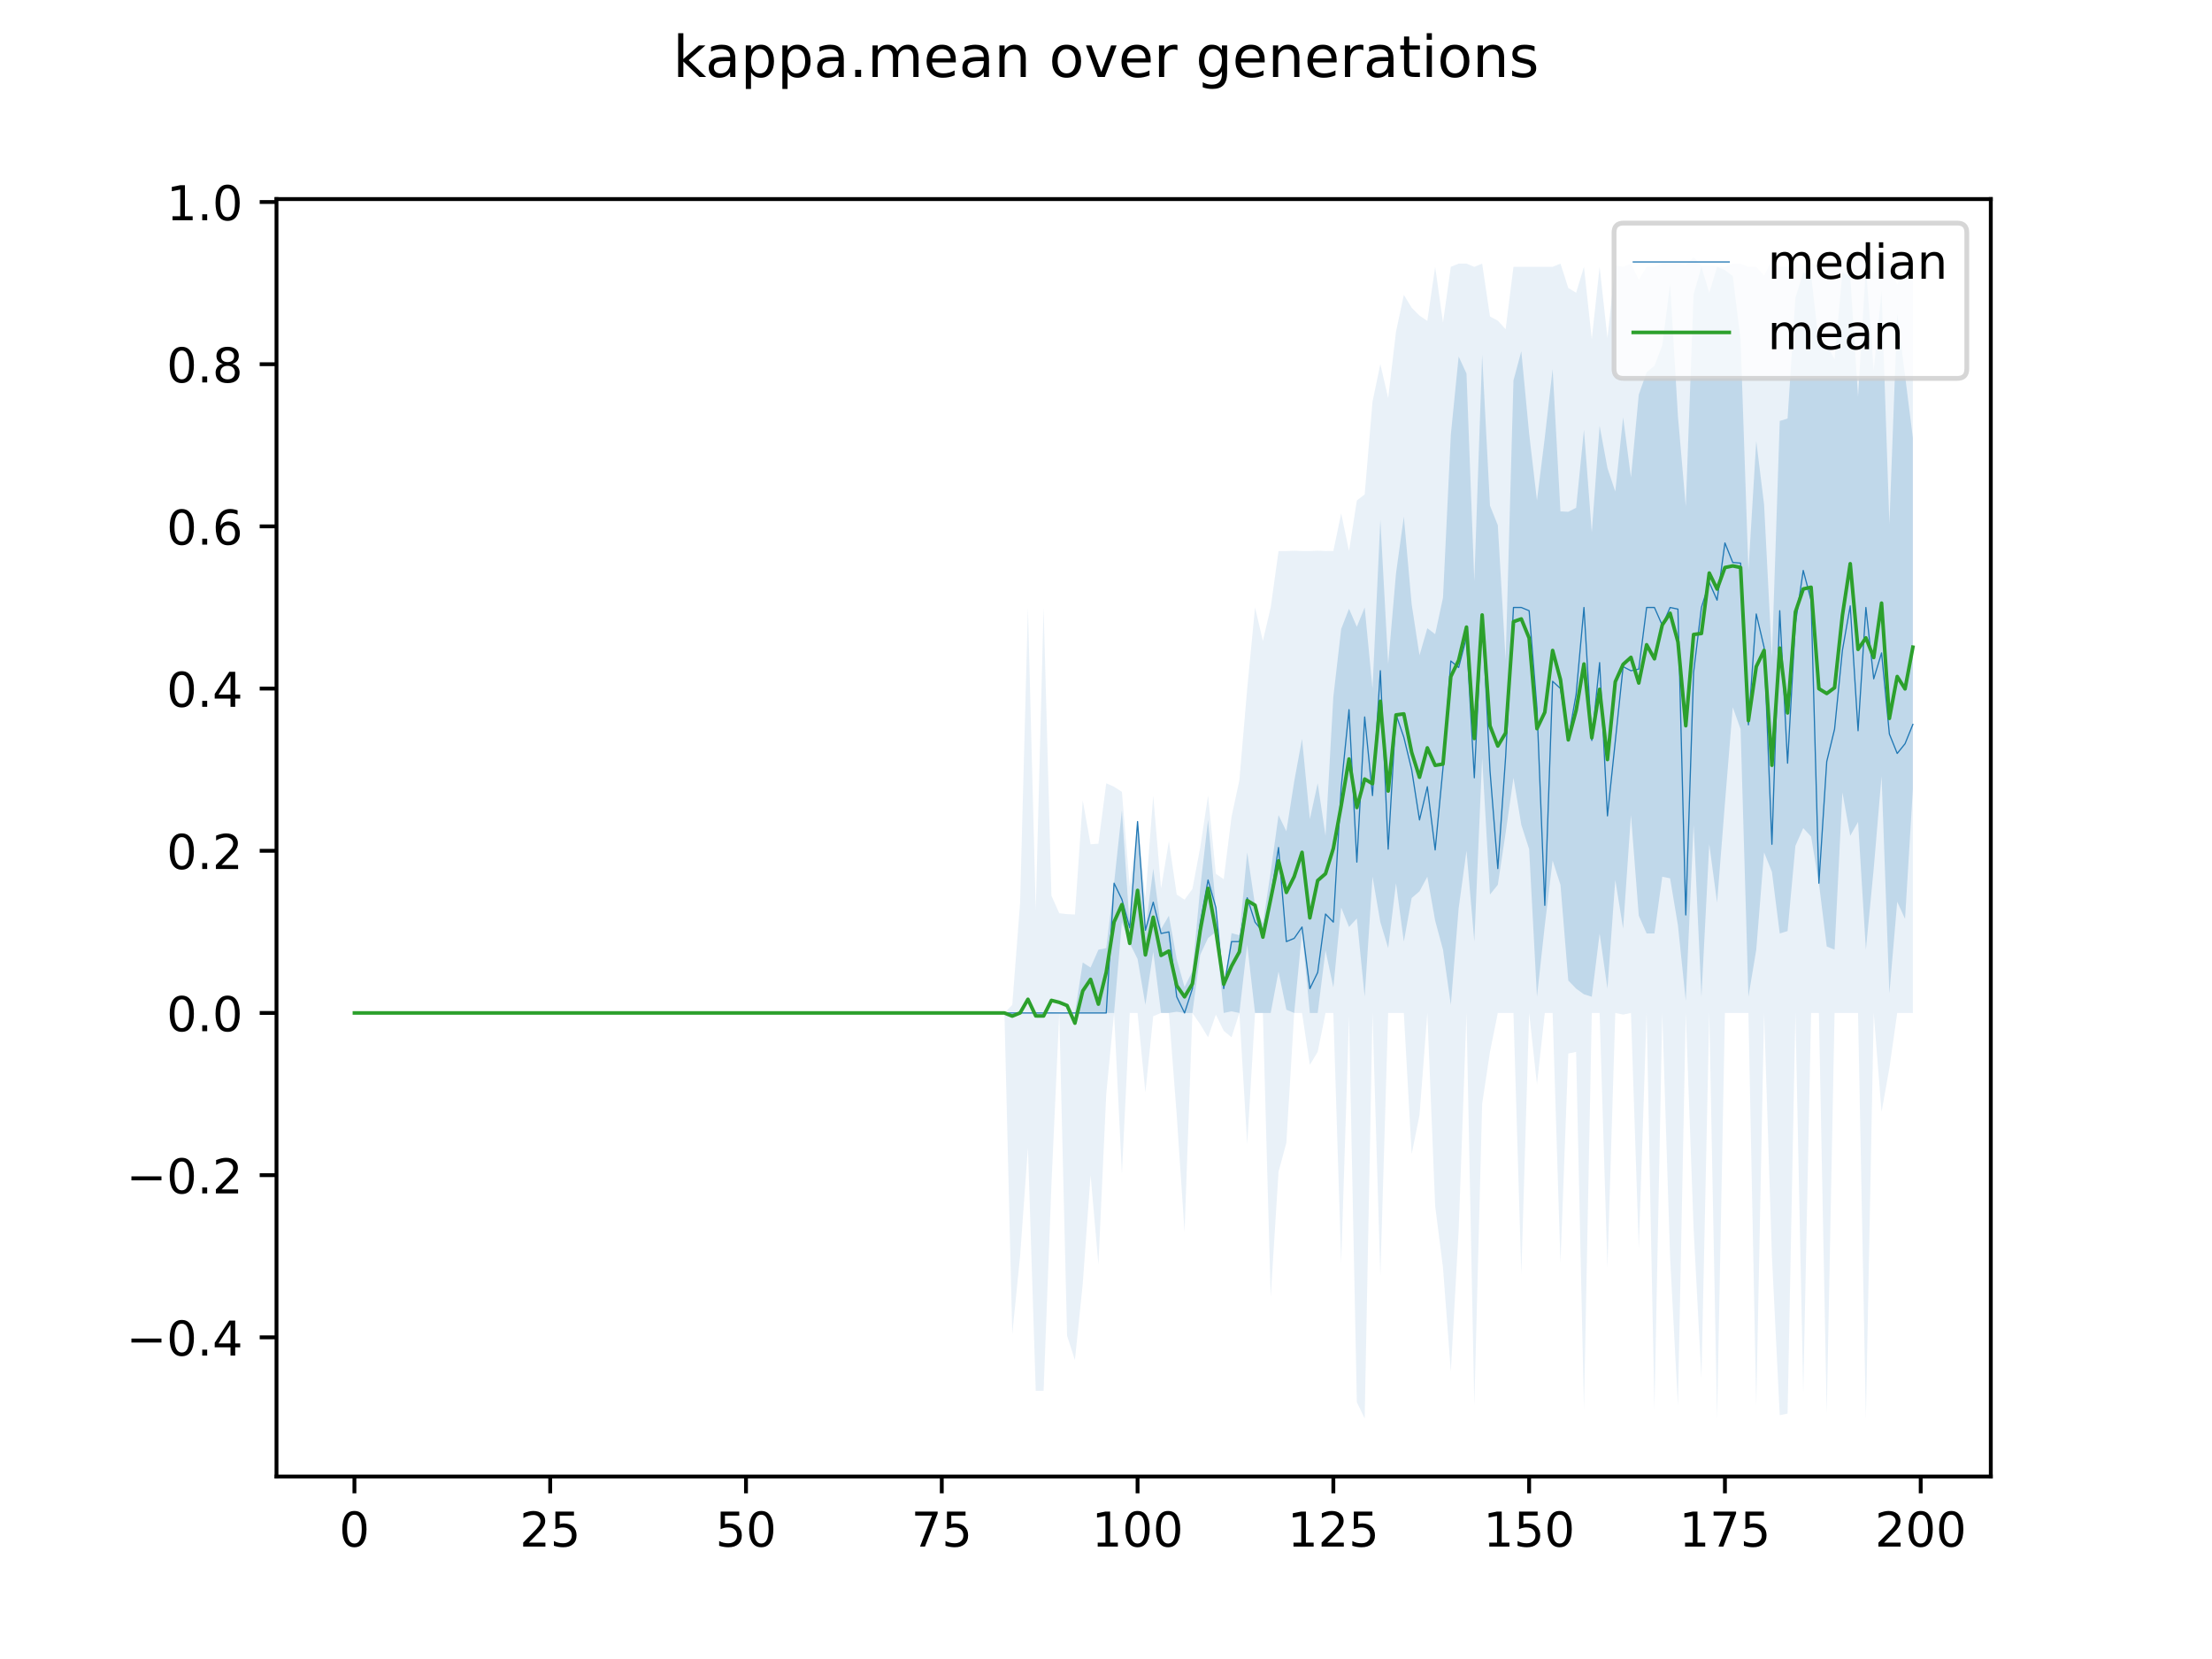 <?xml version="1.0" encoding="utf-8" standalone="no"?>
<!DOCTYPE svg PUBLIC "-//W3C//DTD SVG 1.1//EN"
  "http://www.w3.org/Graphics/SVG/1.1/DTD/svg11.dtd">
<!-- Created with matplotlib (https://matplotlib.org/) -->
<svg height="345.6pt" version="1.1" viewBox="0 0 460.8 345.6" width="460.8pt" xmlns="http://www.w3.org/2000/svg" xmlns:xlink="http://www.w3.org/1999/xlink">
 <defs>
  <style type="text/css">
*{stroke-linecap:butt;stroke-linejoin:round;}
  </style>
 </defs>
 <g id="figure_1">
  <g id="patch_1">
   <path d="M 0 345.6 
L 460.8 345.6 
L 460.8 0 
L 0 0 
z
" style="fill:#ffffff;"/>
  </g>
  <g id="axes_1">
   <g id="patch_2">
    <path d="M 57.6 307.584 
L 414.72 307.584 
L 414.72 41.472 
L 57.6 41.472 
z
" style="fill:#ffffff;"/>
   </g>
   <g id="PolyCollection_1">
    <path clip-path="url(#pcc8ead6359)" d="M 73.833 211.019 
L 73.833 211.019 
L 75.464 211.019 
L 77.096 211.019 
L 78.727 211.019 
L 80.358 211.019 
L 81.99 211.019 
L 83.621 211.019 
L 85.253 211.019 
L 86.884 211.019 
L 88.516 211.019 
L 90.147 211.019 
L 91.778 211.019 
L 93.41 211.019 
L 95.041 211.019 
L 96.673 211.019 
L 98.304 211.019 
L 99.936 211.019 
L 101.567 211.019 
L 103.198 211.019 
L 104.83 211.019 
L 106.461 211.019 
L 108.093 211.019 
L 109.724 211.019 
L 111.356 211.019 
L 112.987 211.019 
L 114.618 211.019 
L 116.25 211.019 
L 117.881 211.019 
L 119.513 211.019 
L 121.144 211.019 
L 122.776 211.019 
L 124.407 211.019 
L 126.038 211.019 
L 127.67 211.019 
L 129.301 211.019 
L 130.933 211.019 
L 132.564 211.019 
L 134.196 211.019 
L 135.827 211.019 
L 137.458 211.019 
L 139.09 211.019 
L 140.721 211.019 
L 142.353 211.019 
L 143.984 211.019 
L 145.616 211.019 
L 147.247 211.019 
L 148.879 211.019 
L 150.51 211.019 
L 152.141 211.019 
L 153.773 211.019 
L 155.404 211.019 
L 157.036 211.019 
L 158.667 211.019 
L 160.299 211.019 
L 161.93 211.019 
L 163.561 211.019 
L 165.193 211.019 
L 166.824 211.019 
L 168.456 211.019 
L 170.087 211.019 
L 171.719 211.019 
L 173.35 211.019 
L 174.981 211.019 
L 176.613 211.019 
L 178.244 211.019 
L 179.876 211.019 
L 181.507 211.019 
L 183.139 211.019 
L 184.77 211.019 
L 186.401 211.019 
L 188.033 211.019 
L 189.664 211.019 
L 191.296 211.019 
L 192.927 211.019 
L 194.559 211.019 
L 196.19 211.019 
L 197.821 211.019 
L 199.453 211.019 
L 201.084 211.019 
L 202.716 211.019 
L 204.347 211.019 
L 205.979 211.019 
L 207.61 211.019 
L 209.241 211.019 
L 210.873 211.019 
L 212.504 211.019 
L 214.136 211.019 
L 215.767 211.019 
L 217.399 211.019 
L 219.03 211.019 
L 220.661 211.019 
L 222.293 211.019 
L 223.924 211.019 
L 225.556 211.019 
L 227.187 211.019 
L 228.819 211.019 
L 230.45 211.019 
L 232.081 211.019 
L 233.713 192.098 
L 235.344 196.49 
L 236.976 199.772 
L 238.607 209.329 
L 240.239 198.267 
L 241.87 211.019 
L 243.501 211.019 
L 245.133 210.765 
L 246.764 211.019 
L 248.396 211.019 
L 250.027 198.919 
L 251.659 195.418 
L 253.29 194.125 
L 254.921 211.019 
L 256.553 210.681 
L 258.184 211.019 
L 259.816 196.828 
L 261.447 211.019 
L 263.079 211.019 
L 264.71 211.019 
L 266.341 202.403 
L 267.973 210.343 
L 269.604 211.019 
L 271.236 194.125 
L 272.867 211.019 
L 274.499 211.019 
L 276.13 198.01 
L 277.761 205.697 
L 279.393 189.057 
L 281.024 193.111 
L 282.656 191.337 
L 284.287 207.64 
L 285.919 182.637 
L 287.55 192.098 
L 289.181 197.504 
L 290.813 183.989 
L 292.444 196.152 
L 294.076 187.083 
L 295.707 185.678 
L 297.339 182.637 
L 298.97 191.792 
L 300.601 197.842 
L 302.233 209.329 
L 303.864 189.235 
L 305.496 177.231 
L 307.127 196.152 
L 308.759 157.888 
L 310.39 186.354 
L 312.021 184.326 
L 313.653 173.514 
L 315.284 162.027 
L 316.916 171.825 
L 318.547 176.893 
L 320.179 207.64 
L 321.81 192.773 
L 323.441 179.258 
L 325.073 184.326 
L 326.704 204.261 
L 328.336 205.951 
L 329.967 207.133 
L 331.599 207.64 
L 333.23 194.479 
L 334.862 205.951 
L 336.493 183.313 
L 338.124 193.449 
L 339.756 169.798 
L 341.387 190.746 
L 343.019 194.463 
L 344.65 194.463 
L 346.282 182.637 
L 347.913 182.975 
L 349.544 192.773 
L 351.176 208.485 
L 352.807 171.825 
L 354.439 207.64 
L 356.07 175.88 
L 357.702 188.043 
L 359.333 167.352 
L 360.964 147.329 
L 362.596 151.89 
L 364.227 207.64 
L 365.859 197.842 
L 367.49 177.569 
L 369.122 181.623 
L 370.753 194.463 
L 372.384 193.956 
L 374.016 176.217 
L 375.647 172.501 
L 377.279 174.275 
L 378.91 183.989 
L 380.542 197.166 
L 382.173 197.842 
L 383.804 165.067 
L 385.436 174.106 
L 387.067 171.234 
L 388.699 197.842 
L 390.33 180.948 
L 391.962 161.689 
L 393.593 206.964 
L 395.224 187.859 
L 396.856 191.422 
L 398.487 164.392 
L 398.487 91.241 
L 398.487 91.241 
L 396.856 78.233 
L 395.224 65.394 
L 393.593 109.156 
L 391.962 60.663 
L 390.33 77.135 
L 388.699 55.595 
L 387.067 82.597 
L 385.436 57.613 
L 383.804 56.728 
L 382.173 74.866 
L 380.542 71.77 
L 378.91 71.563 
L 377.279 57.205 
L 375.647 56.795 
L 374.016 62.015 
L 372.384 87.187 
L 370.753 87.694 
L 369.122 136.855 
L 367.49 105.094 
L 365.859 91.875 
L 364.227 118.839 
L 362.596 70.776 
L 360.964 57.508 
L 359.333 56.271 
L 357.702 55.595 
L 356.07 61.001 
L 354.439 55.595 
L 352.807 61.277 
L 351.176 105.517 
L 349.544 86.68 
L 347.913 59.217 
L 346.282 71.934 
L 344.65 76.21 
L 343.019 77.557 
L 341.387 82.203 
L 339.756 99.435 
L 338.124 86.933 
L 336.493 102.391 
L 334.862 97.492 
L 333.23 88.707 
L 331.599 110.885 
L 329.967 89.522 
L 328.336 105.77 
L 326.704 106.615 
L 325.073 106.526 
L 323.441 76.882 
L 321.81 91.13 
L 320.179 104.25 
L 318.547 90.312 
L 316.916 73.165 
L 315.284 79.247 
L 313.653 137.446 
L 312.021 109.407 
L 310.39 105.331 
L 308.759 73.925 
L 307.127 121.059 
L 305.496 77.811 
L 303.864 74.263 
L 302.233 90.56 
L 300.601 124.522 
L 298.97 132.108 
L 297.339 130.873 
L 295.707 136.509 
L 294.076 125.874 
L 292.444 107.628 
L 290.813 119.454 
L 289.181 138.316 
L 287.55 108.304 
L 285.919 143.443 
L 284.287 126.549 
L 282.656 130.571 
L 281.024 126.815 
L 279.393 131.026 
L 277.761 145.133 
L 276.13 174.106 
L 274.499 163.154 
L 272.867 170.642 
L 271.236 153.917 
L 269.604 162.787 
L 267.973 173.176 
L 266.341 169.798 
L 264.71 181.623 
L 263.079 192.435 
L 261.447 188.531 
L 259.816 177.569 
L 258.184 194.837 
L 256.553 194.378 
L 254.921 205.951 
L 253.29 189.057 
L 251.659 170.811 
L 250.027 185.002 
L 248.396 202.328 
L 246.764 205.613 
L 245.133 199.784 
L 243.501 190.746 
L 241.87 193.534 
L 240.239 180.948 
L 238.607 193.787 
L 236.976 171.149 
L 235.344 193.111 
L 233.713 168.784 
L 232.081 183.989 
L 230.45 197.504 
L 228.819 197.842 
L 227.187 201.558 
L 225.556 200.508 
L 223.924 211.019 
L 222.293 211.019 
L 220.661 211.019 
L 219.03 210.843 
L 217.399 211.019 
L 215.767 211.019 
L 214.136 211.019 
L 212.504 211.019 
L 210.873 211.019 
L 209.241 211.019 
L 207.61 211.019 
L 205.979 211.019 
L 204.347 211.019 
L 202.716 211.019 
L 201.084 211.019 
L 199.453 211.019 
L 197.821 211.019 
L 196.19 211.019 
L 194.559 211.019 
L 192.927 211.019 
L 191.296 211.019 
L 189.664 211.019 
L 188.033 211.019 
L 186.401 211.019 
L 184.77 211.019 
L 183.139 211.019 
L 181.507 211.019 
L 179.876 211.019 
L 178.244 211.019 
L 176.613 211.019 
L 174.981 211.019 
L 173.35 211.019 
L 171.719 211.019 
L 170.087 211.019 
L 168.456 211.019 
L 166.824 211.019 
L 165.193 211.019 
L 163.561 211.019 
L 161.93 211.019 
L 160.299 211.019 
L 158.667 211.019 
L 157.036 211.019 
L 155.404 211.019 
L 153.773 211.019 
L 152.141 211.019 
L 150.51 211.019 
L 148.879 211.019 
L 147.247 211.019 
L 145.616 211.019 
L 143.984 211.019 
L 142.353 211.019 
L 140.721 211.019 
L 139.09 211.019 
L 137.458 211.019 
L 135.827 211.019 
L 134.196 211.019 
L 132.564 211.019 
L 130.933 211.019 
L 129.301 211.019 
L 127.67 211.019 
L 126.038 211.019 
L 124.407 211.019 
L 122.776 211.019 
L 121.144 211.019 
L 119.513 211.019 
L 117.881 211.019 
L 116.25 211.019 
L 114.618 211.019 
L 112.987 211.019 
L 111.356 211.019 
L 109.724 211.019 
L 108.093 211.019 
L 106.461 211.019 
L 104.83 211.019 
L 103.198 211.019 
L 101.567 211.019 
L 99.936 211.019 
L 98.304 211.019 
L 96.673 211.019 
L 95.041 211.019 
L 93.41 211.019 
L 91.778 211.019 
L 90.147 211.019 
L 88.516 211.019 
L 86.884 211.019 
L 85.253 211.019 
L 83.621 211.019 
L 81.99 211.019 
L 80.358 211.019 
L 78.727 211.019 
L 77.096 211.019 
L 75.464 211.019 
L 73.833 211.019 
z
" style="fill:#1f77b4;fill-opacity:0.2;"/>
   </g>
   <g id="PolyCollection_2">
    <path clip-path="url(#pcc8ead6359)" d="M 73.833 211.019 
L 73.833 211.019 
L 75.464 211.019 
L 77.096 211.019 
L 78.727 211.019 
L 80.358 211.019 
L 81.99 211.019 
L 83.621 211.019 
L 85.253 211.019 
L 86.884 211.019 
L 88.516 211.019 
L 90.147 211.019 
L 91.778 211.019 
L 93.41 211.019 
L 95.041 211.019 
L 96.673 211.019 
L 98.304 211.019 
L 99.936 211.019 
L 101.567 211.019 
L 103.198 211.019 
L 104.83 211.019 
L 106.461 211.019 
L 108.093 211.019 
L 109.724 211.019 
L 111.356 211.019 
L 112.987 211.019 
L 114.618 211.019 
L 116.25 211.019 
L 117.881 211.019 
L 119.513 211.019 
L 121.144 211.019 
L 122.776 211.019 
L 124.407 211.019 
L 126.038 211.019 
L 127.67 211.019 
L 129.301 211.019 
L 130.933 211.019 
L 132.564 211.019 
L 134.196 211.019 
L 135.827 211.019 
L 137.458 211.019 
L 139.09 211.019 
L 140.721 211.019 
L 142.353 211.019 
L 143.984 211.019 
L 145.616 211.019 
L 147.247 211.019 
L 148.879 211.019 
L 150.51 211.019 
L 152.141 211.019 
L 153.773 211.019 
L 155.404 211.019 
L 157.036 211.019 
L 158.667 211.019 
L 160.299 211.019 
L 161.93 211.019 
L 163.561 211.019 
L 165.193 211.019 
L 166.824 211.019 
L 168.456 211.019 
L 170.087 211.019 
L 171.719 211.019 
L 173.35 211.019 
L 174.981 211.019 
L 176.613 211.019 
L 178.244 211.019 
L 179.876 211.019 
L 181.507 211.019 
L 183.139 211.019 
L 184.77 211.019 
L 186.401 211.019 
L 188.033 211.019 
L 189.664 211.019 
L 191.296 211.019 
L 192.927 211.019 
L 194.559 211.019 
L 196.19 211.019 
L 197.821 211.019 
L 199.453 211.019 
L 201.084 211.019 
L 202.716 211.019 
L 204.347 211.019 
L 205.979 211.019 
L 207.61 211.019 
L 209.241 211.019 
L 210.873 277.918 
L 212.504 261.7 
L 214.136 239.063 
L 215.767 289.744 
L 217.399 289.744 
L 219.03 246.834 
L 220.661 211.019 
L 222.293 278.256 
L 223.924 283.324 
L 225.556 267.444 
L 227.187 244.806 
L 228.819 263.39 
L 230.45 227.913 
L 232.081 211.019 
L 233.713 244.469 
L 235.344 211.019 
L 236.976 211.019 
L 238.607 227.575 
L 240.239 211.694 
L 241.87 211.019 
L 243.501 211.019 
L 245.133 232.305 
L 246.764 256.632 
L 248.396 211.019 
L 250.027 213.384 
L 251.659 216.087 
L 253.29 211.357 
L 254.921 214.735 
L 256.553 216.087 
L 258.184 211.019 
L 259.816 238.387 
L 261.447 211.019 
L 263.079 211.019 
L 264.71 270.147 
L 266.341 244.131 
L 267.973 238.049 
L 269.604 211.019 
L 271.236 211.019 
L 272.867 221.831 
L 274.499 219.128 
L 276.13 211.019 
L 277.761 211.019 
L 279.393 263.052 
L 281.024 211.694 
L 282.656 292.109 
L 284.287 295.488 
L 285.919 211.019 
L 287.55 265.755 
L 289.181 211.019 
L 290.813 211.019 
L 292.444 211.019 
L 294.076 240.414 
L 295.707 232.305 
L 297.339 211.019 
L 298.97 251.226 
L 300.601 264.065 
L 302.233 285.69 
L 303.864 256.294 
L 305.496 211.019 
L 307.127 292.785 
L 308.759 229.94 
L 310.39 219.128 
L 312.021 211.019 
L 313.653 211.019 
L 315.284 211.019 
L 316.916 265.417 
L 318.547 211.019 
L 320.179 225.885 
L 321.81 211.019 
L 323.441 211.019 
L 325.073 263.052 
L 326.704 219.466 
L 328.336 219.128 
L 329.967 293.461 
L 331.599 211.019 
L 333.23 211.019 
L 334.862 264.065 
L 336.493 211.019 
L 338.124 211.357 
L 339.756 211.019 
L 341.387 260.011 
L 343.019 211.019 
L 344.65 293.461 
L 346.282 211.019 
L 347.913 262.038 
L 349.544 292.785 
L 351.176 211.019 
L 352.807 255.956 
L 354.439 287.041 
L 356.07 211.019 
L 357.702 295.488 
L 359.333 211.019 
L 360.964 211.019 
L 362.596 211.019 
L 364.227 211.019 
L 365.859 292.785 
L 367.49 211.019 
L 369.122 261.7 
L 370.753 294.812 
L 372.384 294.474 
L 374.016 211.019 
L 375.647 290.082 
L 377.279 211.019 
L 378.91 211.019 
L 380.542 294.474 
L 382.173 211.019 
L 383.804 211.019 
L 385.436 211.019 
L 387.067 211.019 
L 388.699 295.488 
L 390.33 211.019 
L 391.962 231.629 
L 393.593 222.507 
L 395.224 211.019 
L 396.856 211.019 
L 398.487 211.019 
L 398.487 54.244 
L 398.487 54.244 
L 396.856 55.933 
L 395.224 59.326 
L 393.593 55.257 
L 391.962 54.244 
L 390.33 56.947 
L 388.699 54.244 
L 387.067 53.568 
L 385.436 54.244 
L 383.804 54.244 
L 382.173 55.733 
L 380.542 54.92 
L 378.91 55.319 
L 377.279 54.92 
L 375.647 55.325 
L 374.016 54.244 
L 372.384 55.595 
L 370.753 55.595 
L 369.122 54.244 
L 367.49 57.397 
L 365.859 55.595 
L 364.227 55.595 
L 362.596 54.92 
L 360.964 54.92 
L 359.333 55.595 
L 357.702 55.379 
L 356.07 55.37 
L 354.439 55.36 
L 352.807 53.568 
L 351.176 55.257 
L 349.544 54.92 
L 347.913 54.92 
L 346.282 54.92 
L 344.65 55.595 
L 343.019 55.595 
L 341.387 58.298 
L 339.756 54.92 
L 338.124 55.595 
L 336.493 55.257 
L 334.862 70.414 
L 333.23 55.595 
L 331.599 70.639 
L 329.967 55.595 
L 328.336 60.988 
L 326.704 59.988 
L 325.073 54.92 
L 323.441 55.595 
L 321.81 55.595 
L 320.179 55.595 
L 318.547 55.595 
L 316.916 55.595 
L 315.284 55.595 
L 313.653 68.583 
L 312.021 66.802 
L 310.39 65.937 
L 308.759 54.92 
L 307.127 55.595 
L 305.496 54.92 
L 303.864 54.92 
L 302.233 55.595 
L 300.601 67.205 
L 298.97 55.595 
L 297.339 66.863 
L 295.707 65.747 
L 294.076 64.107 
L 292.444 61.424 
L 290.813 69.11 
L 289.181 82.913 
L 287.55 75.868 
L 285.919 83.673 
L 284.287 102.995 
L 282.656 104.266 
L 281.024 114.782 
L 279.393 106.953 
L 277.761 114.786 
L 276.13 114.789 
L 274.499 114.724 
L 272.867 114.794 
L 271.236 114.797 
L 269.604 114.724 
L 267.973 114.804 
L 266.341 114.808 
L 264.71 126.549 
L 263.079 133.516 
L 261.447 126.549 
L 259.816 143.443 
L 258.184 162.55 
L 256.553 170.136 
L 254.921 183.168 
L 253.29 182.029 
L 251.659 165.743 
L 250.027 176.555 
L 248.396 185.188 
L 246.764 187.426 
L 245.133 186.354 
L 243.501 175.204 
L 241.87 185.087 
L 240.239 165.743 
L 238.607 187.12 
L 236.976 171.149 
L 235.344 184.664 
L 233.713 164.96 
L 232.081 163.893 
L 230.45 163.175 
L 228.819 175.761 
L 227.187 175.88 
L 225.556 166.757 
L 223.924 190.508 
L 222.293 190.421 
L 220.661 190.246 
L 219.03 186.573 
L 217.399 126.549 
L 215.767 189.64 
L 214.136 126.549 
L 212.504 188.161 
L 210.873 209.329 
L 209.241 211.019 
L 207.61 211.019 
L 205.979 211.019 
L 204.347 211.019 
L 202.716 211.019 
L 201.084 211.019 
L 199.453 211.019 
L 197.821 211.019 
L 196.19 211.019 
L 194.559 211.019 
L 192.927 211.019 
L 191.296 211.019 
L 189.664 211.019 
L 188.033 211.019 
L 186.401 211.019 
L 184.77 211.019 
L 183.139 211.019 
L 181.507 211.019 
L 179.876 211.019 
L 178.244 211.019 
L 176.613 211.019 
L 174.981 211.019 
L 173.35 211.019 
L 171.719 211.019 
L 170.087 211.019 
L 168.456 211.019 
L 166.824 211.019 
L 165.193 211.019 
L 163.561 211.019 
L 161.93 211.019 
L 160.299 211.019 
L 158.667 211.019 
L 157.036 211.019 
L 155.404 211.019 
L 153.773 211.019 
L 152.141 211.019 
L 150.51 211.019 
L 148.879 211.019 
L 147.247 211.019 
L 145.616 211.019 
L 143.984 211.019 
L 142.353 211.019 
L 140.721 211.019 
L 139.09 211.019 
L 137.458 211.019 
L 135.827 211.019 
L 134.196 211.019 
L 132.564 211.019 
L 130.933 211.019 
L 129.301 211.019 
L 127.67 211.019 
L 126.038 211.019 
L 124.407 211.019 
L 122.776 211.019 
L 121.144 211.019 
L 119.513 211.019 
L 117.881 211.019 
L 116.25 211.019 
L 114.618 211.019 
L 112.987 211.019 
L 111.356 211.019 
L 109.724 211.019 
L 108.093 211.019 
L 106.461 211.019 
L 104.83 211.019 
L 103.198 211.019 
L 101.567 211.019 
L 99.936 211.019 
L 98.304 211.019 
L 96.673 211.019 
L 95.041 211.019 
L 93.41 211.019 
L 91.778 211.019 
L 90.147 211.019 
L 88.516 211.019 
L 86.884 211.019 
L 85.253 211.019 
L 83.621 211.019 
L 81.99 211.019 
L 80.358 211.019 
L 78.727 211.019 
L 77.096 211.019 
L 75.464 211.019 
L 73.833 211.019 
z
" style="fill:#1f77b4;fill-opacity:0.1;"/>
   </g>
   <g id="matplotlib.axis_1">
    <g id="xtick_1">
     <g id="line2d_1">
      <defs>
       <path d="M 0 0 
L 0 3.5 
" id="m2a3b03a8a3" style="stroke:#000000;stroke-width:0.8;"/>
      </defs>
      <g>
       <use style="stroke:#000000;stroke-width:0.8;" x="73.833" xlink:href="#m2a3b03a8a3" y="307.584"/>
      </g>
     </g>
     <g id="text_1">
      <!-- 0 -->
      <defs>
       <path d="M 31.781 66.406 
Q 24.172 66.406 20.328 58.906 
Q 16.5 51.422 16.5 36.375 
Q 16.5 21.391 20.328 13.891 
Q 24.172 6.391 31.781 6.391 
Q 39.453 6.391 43.281 13.891 
Q 47.125 21.391 47.125 36.375 
Q 47.125 51.422 43.281 58.906 
Q 39.453 66.406 31.781 66.406 
z
M 31.781 74.219 
Q 44.047 74.219 50.516 64.516 
Q 56.984 54.828 56.984 36.375 
Q 56.984 17.969 50.516 8.266 
Q 44.047 -1.422 31.781 -1.422 
Q 19.531 -1.422 13.062 8.266 
Q 6.594 17.969 6.594 36.375 
Q 6.594 54.828 13.062 64.516 
Q 19.531 74.219 31.781 74.219 
z
" id="DejaVuSans-48"/>
      </defs>
      <g transform="translate(70.651 322.182)scale(0.1 -0.1)">
       <use xlink:href="#DejaVuSans-48"/>
      </g>
     </g>
    </g>
    <g id="xtick_2">
     <g id="line2d_2">
      <g>
       <use style="stroke:#000000;stroke-width:0.8;" x="114.618" xlink:href="#m2a3b03a8a3" y="307.584"/>
      </g>
     </g>
     <g id="text_2">
      <!-- 25 -->
      <defs>
       <path d="M 19.188 8.297 
L 53.609 8.297 
L 53.609 0 
L 7.328 0 
L 7.328 8.297 
Q 12.938 14.109 22.625 23.891 
Q 32.328 33.688 34.812 36.531 
Q 39.547 41.844 41.422 45.531 
Q 43.312 49.219 43.312 52.781 
Q 43.312 58.594 39.234 62.25 
Q 35.156 65.922 28.609 65.922 
Q 23.969 65.922 18.812 64.312 
Q 13.672 62.703 7.812 59.422 
L 7.812 69.391 
Q 13.766 71.781 18.938 73 
Q 24.125 74.219 28.422 74.219 
Q 39.75 74.219 46.484 68.547 
Q 53.219 62.891 53.219 53.422 
Q 53.219 48.922 51.531 44.891 
Q 49.859 40.875 45.406 35.406 
Q 44.188 33.984 37.641 27.219 
Q 31.109 20.453 19.188 8.297 
z
" id="DejaVuSans-50"/>
       <path d="M 10.797 72.906 
L 49.516 72.906 
L 49.516 64.594 
L 19.828 64.594 
L 19.828 46.734 
Q 21.969 47.469 24.109 47.828 
Q 26.266 48.188 28.422 48.188 
Q 40.625 48.188 47.75 41.5 
Q 54.891 34.812 54.891 23.391 
Q 54.891 11.625 47.562 5.094 
Q 40.234 -1.422 26.906 -1.422 
Q 22.312 -1.422 17.547 -0.641 
Q 12.797 0.141 7.719 1.703 
L 7.719 11.625 
Q 12.109 9.234 16.797 8.062 
Q 21.484 6.891 26.703 6.891 
Q 35.156 6.891 40.078 11.328 
Q 45.016 15.766 45.016 23.391 
Q 45.016 31 40.078 35.438 
Q 35.156 39.891 26.703 39.891 
Q 22.75 39.891 18.812 39.016 
Q 14.891 38.141 10.797 36.281 
z
" id="DejaVuSans-53"/>
      </defs>
      <g transform="translate(108.256 322.182)scale(0.1 -0.1)">
       <use xlink:href="#DejaVuSans-50"/>
       <use x="63.623" xlink:href="#DejaVuSans-53"/>
      </g>
     </g>
    </g>
    <g id="xtick_3">
     <g id="line2d_3">
      <g>
       <use style="stroke:#000000;stroke-width:0.8;" x="155.404" xlink:href="#m2a3b03a8a3" y="307.584"/>
      </g>
     </g>
     <g id="text_3">
      <!-- 50 -->
      <g transform="translate(149.042 322.182)scale(0.1 -0.1)">
       <use xlink:href="#DejaVuSans-53"/>
       <use x="63.623" xlink:href="#DejaVuSans-48"/>
      </g>
     </g>
    </g>
    <g id="xtick_4">
     <g id="line2d_4">
      <g>
       <use style="stroke:#000000;stroke-width:0.8;" x="196.19" xlink:href="#m2a3b03a8a3" y="307.584"/>
      </g>
     </g>
     <g id="text_4">
      <!-- 75 -->
      <defs>
       <path d="M 8.203 72.906 
L 55.078 72.906 
L 55.078 68.703 
L 28.609 0 
L 18.312 0 
L 43.219 64.594 
L 8.203 64.594 
z
" id="DejaVuSans-55"/>
      </defs>
      <g transform="translate(189.827 322.182)scale(0.1 -0.1)">
       <use xlink:href="#DejaVuSans-55"/>
       <use x="63.623" xlink:href="#DejaVuSans-53"/>
      </g>
     </g>
    </g>
    <g id="xtick_5">
     <g id="line2d_5">
      <g>
       <use style="stroke:#000000;stroke-width:0.8;" x="236.976" xlink:href="#m2a3b03a8a3" y="307.584"/>
      </g>
     </g>
     <g id="text_5">
      <!-- 100 -->
      <defs>
       <path d="M 12.406 8.297 
L 28.516 8.297 
L 28.516 63.922 
L 10.984 60.406 
L 10.984 69.391 
L 28.422 72.906 
L 38.281 72.906 
L 38.281 8.297 
L 54.391 8.297 
L 54.391 0 
L 12.406 0 
z
" id="DejaVuSans-49"/>
      </defs>
      <g transform="translate(227.432 322.182)scale(0.1 -0.1)">
       <use xlink:href="#DejaVuSans-49"/>
       <use x="63.623" xlink:href="#DejaVuSans-48"/>
       <use x="127.246" xlink:href="#DejaVuSans-48"/>
      </g>
     </g>
    </g>
    <g id="xtick_6">
     <g id="line2d_6">
      <g>
       <use style="stroke:#000000;stroke-width:0.8;" x="277.761" xlink:href="#m2a3b03a8a3" y="307.584"/>
      </g>
     </g>
     <g id="text_6">
      <!-- 125 -->
      <g transform="translate(268.218 322.182)scale(0.1 -0.1)">
       <use xlink:href="#DejaVuSans-49"/>
       <use x="63.623" xlink:href="#DejaVuSans-50"/>
       <use x="127.246" xlink:href="#DejaVuSans-53"/>
      </g>
     </g>
    </g>
    <g id="xtick_7">
     <g id="line2d_7">
      <g>
       <use style="stroke:#000000;stroke-width:0.8;" x="318.547" xlink:href="#m2a3b03a8a3" y="307.584"/>
      </g>
     </g>
     <g id="text_7">
      <!-- 150 -->
      <g transform="translate(309.003 322.182)scale(0.1 -0.1)">
       <use xlink:href="#DejaVuSans-49"/>
       <use x="63.623" xlink:href="#DejaVuSans-53"/>
       <use x="127.246" xlink:href="#DejaVuSans-48"/>
      </g>
     </g>
    </g>
    <g id="xtick_8">
     <g id="line2d_8">
      <g>
       <use style="stroke:#000000;stroke-width:0.8;" x="359.333" xlink:href="#m2a3b03a8a3" y="307.584"/>
      </g>
     </g>
     <g id="text_8">
      <!-- 175 -->
      <g transform="translate(349.789 322.182)scale(0.1 -0.1)">
       <use xlink:href="#DejaVuSans-49"/>
       <use x="63.623" xlink:href="#DejaVuSans-55"/>
       <use x="127.246" xlink:href="#DejaVuSans-53"/>
      </g>
     </g>
    </g>
    <g id="xtick_9">
     <g id="line2d_9">
      <g>
       <use style="stroke:#000000;stroke-width:0.8;" x="400.119" xlink:href="#m2a3b03a8a3" y="307.584"/>
      </g>
     </g>
     <g id="text_9">
      <!-- 200 -->
      <g transform="translate(390.575 322.182)scale(0.1 -0.1)">
       <use xlink:href="#DejaVuSans-50"/>
       <use x="63.623" xlink:href="#DejaVuSans-48"/>
       <use x="127.246" xlink:href="#DejaVuSans-48"/>
      </g>
     </g>
    </g>
   </g>
   <g id="matplotlib.axis_2">
    <g id="ytick_1">
     <g id="line2d_10">
      <defs>
       <path d="M 0 0 
L -3.5 0 
" id="m26e35a355e" style="stroke:#000000;stroke-width:0.8;"/>
      </defs>
      <g>
       <use style="stroke:#000000;stroke-width:0.8;" x="57.6" xlink:href="#m26e35a355e" y="278.594"/>
      </g>
     </g>
     <g id="text_10">
      <!-- −0.4 -->
      <defs>
       <path d="M 10.594 35.5 
L 73.188 35.5 
L 73.188 27.203 
L 10.594 27.203 
z
" id="DejaVuSans-8722"/>
       <path d="M 10.688 12.406 
L 21 12.406 
L 21 0 
L 10.688 0 
z
" id="DejaVuSans-46"/>
       <path d="M 37.797 64.312 
L 12.891 25.391 
L 37.797 25.391 
z
M 35.203 72.906 
L 47.609 72.906 
L 47.609 25.391 
L 58.016 25.391 
L 58.016 17.188 
L 47.609 17.188 
L 47.609 0 
L 37.797 0 
L 37.797 17.188 
L 4.891 17.188 
L 4.891 26.703 
z
" id="DejaVuSans-52"/>
      </defs>
      <g transform="translate(26.317 282.393)scale(0.1 -0.1)">
       <use xlink:href="#DejaVuSans-8722"/>
       <use x="83.789" xlink:href="#DejaVuSans-48"/>
       <use x="147.412" xlink:href="#DejaVuSans-46"/>
       <use x="179.199" xlink:href="#DejaVuSans-52"/>
      </g>
     </g>
    </g>
    <g id="ytick_2">
     <g id="line2d_11">
      <g>
       <use style="stroke:#000000;stroke-width:0.8;" x="57.6" xlink:href="#m26e35a355e" y="244.806"/>
      </g>
     </g>
     <g id="text_11">
      <!-- −0.2 -->
      <g transform="translate(26.317 248.606)scale(0.1 -0.1)">
       <use xlink:href="#DejaVuSans-8722"/>
       <use x="83.789" xlink:href="#DejaVuSans-48"/>
       <use x="147.412" xlink:href="#DejaVuSans-46"/>
       <use x="179.199" xlink:href="#DejaVuSans-50"/>
      </g>
     </g>
    </g>
    <g id="ytick_3">
     <g id="line2d_12">
      <g>
       <use style="stroke:#000000;stroke-width:0.8;" x="57.6" xlink:href="#m26e35a355e" y="211.019"/>
      </g>
     </g>
     <g id="text_12">
      <!-- 0.0 -->
      <g transform="translate(34.697 214.818)scale(0.1 -0.1)">
       <use xlink:href="#DejaVuSans-48"/>
       <use x="63.623" xlink:href="#DejaVuSans-46"/>
       <use x="95.41" xlink:href="#DejaVuSans-48"/>
      </g>
     </g>
    </g>
    <g id="ytick_4">
     <g id="line2d_13">
      <g>
       <use style="stroke:#000000;stroke-width:0.8;" x="57.6" xlink:href="#m26e35a355e" y="177.231"/>
      </g>
     </g>
     <g id="text_13">
      <!-- 0.2 -->
      <g transform="translate(34.697 181.03)scale(0.1 -0.1)">
       <use xlink:href="#DejaVuSans-48"/>
       <use x="63.623" xlink:href="#DejaVuSans-46"/>
       <use x="95.41" xlink:href="#DejaVuSans-50"/>
      </g>
     </g>
    </g>
    <g id="ytick_5">
     <g id="line2d_14">
      <g>
       <use style="stroke:#000000;stroke-width:0.8;" x="57.6" xlink:href="#m26e35a355e" y="143.443"/>
      </g>
     </g>
     <g id="text_14">
      <!-- 0.4 -->
      <g transform="translate(34.697 147.243)scale(0.1 -0.1)">
       <use xlink:href="#DejaVuSans-48"/>
       <use x="63.623" xlink:href="#DejaVuSans-46"/>
       <use x="95.41" xlink:href="#DejaVuSans-52"/>
      </g>
     </g>
    </g>
    <g id="ytick_6">
     <g id="line2d_15">
      <g>
       <use style="stroke:#000000;stroke-width:0.8;" x="57.6" xlink:href="#m26e35a355e" y="109.656"/>
      </g>
     </g>
     <g id="text_15">
      <!-- 0.6 -->
      <defs>
       <path d="M 33.016 40.375 
Q 26.375 40.375 22.484 35.828 
Q 18.609 31.297 18.609 23.391 
Q 18.609 15.531 22.484 10.953 
Q 26.375 6.391 33.016 6.391 
Q 39.656 6.391 43.531 10.953 
Q 47.406 15.531 47.406 23.391 
Q 47.406 31.297 43.531 35.828 
Q 39.656 40.375 33.016 40.375 
z
M 52.594 71.297 
L 52.594 62.312 
Q 48.875 64.062 45.094 64.984 
Q 41.312 65.922 37.594 65.922 
Q 27.828 65.922 22.672 59.328 
Q 17.531 52.734 16.797 39.406 
Q 19.672 43.656 24.016 45.922 
Q 28.375 48.188 33.594 48.188 
Q 44.578 48.188 50.953 41.516 
Q 57.328 34.859 57.328 23.391 
Q 57.328 12.156 50.688 5.359 
Q 44.047 -1.422 33.016 -1.422 
Q 20.359 -1.422 13.672 8.266 
Q 6.984 17.969 6.984 36.375 
Q 6.984 53.656 15.188 63.938 
Q 23.391 74.219 37.203 74.219 
Q 40.922 74.219 44.703 73.484 
Q 48.484 72.75 52.594 71.297 
z
" id="DejaVuSans-54"/>
      </defs>
      <g transform="translate(34.697 113.455)scale(0.1 -0.1)">
       <use xlink:href="#DejaVuSans-48"/>
       <use x="63.623" xlink:href="#DejaVuSans-46"/>
       <use x="95.41" xlink:href="#DejaVuSans-54"/>
      </g>
     </g>
    </g>
    <g id="ytick_7">
     <g id="line2d_16">
      <g>
       <use style="stroke:#000000;stroke-width:0.8;" x="57.6" xlink:href="#m26e35a355e" y="75.868"/>
      </g>
     </g>
     <g id="text_16">
      <!-- 0.8 -->
      <defs>
       <path d="M 31.781 34.625 
Q 24.75 34.625 20.719 30.859 
Q 16.703 27.094 16.703 20.516 
Q 16.703 13.922 20.719 10.156 
Q 24.75 6.391 31.781 6.391 
Q 38.812 6.391 42.859 10.172 
Q 46.922 13.969 46.922 20.516 
Q 46.922 27.094 42.891 30.859 
Q 38.875 34.625 31.781 34.625 
z
M 21.922 38.812 
Q 15.578 40.375 12.031 44.719 
Q 8.5 49.078 8.5 55.328 
Q 8.5 64.062 14.719 69.141 
Q 20.953 74.219 31.781 74.219 
Q 42.672 74.219 48.875 69.141 
Q 55.078 64.062 55.078 55.328 
Q 55.078 49.078 51.531 44.719 
Q 48 40.375 41.703 38.812 
Q 48.828 37.156 52.797 32.312 
Q 56.781 27.484 56.781 20.516 
Q 56.781 9.906 50.312 4.234 
Q 43.844 -1.422 31.781 -1.422 
Q 19.734 -1.422 13.25 4.234 
Q 6.781 9.906 6.781 20.516 
Q 6.781 27.484 10.781 32.312 
Q 14.797 37.156 21.922 38.812 
z
M 18.312 54.391 
Q 18.312 48.734 21.844 45.562 
Q 25.391 42.391 31.781 42.391 
Q 38.141 42.391 41.719 45.562 
Q 45.312 48.734 45.312 54.391 
Q 45.312 60.062 41.719 63.234 
Q 38.141 66.406 31.781 66.406 
Q 25.391 66.406 21.844 63.234 
Q 18.312 60.062 18.312 54.391 
z
" id="DejaVuSans-56"/>
      </defs>
      <g transform="translate(34.697 79.667)scale(0.1 -0.1)">
       <use xlink:href="#DejaVuSans-48"/>
       <use x="63.623" xlink:href="#DejaVuSans-46"/>
       <use x="95.41" xlink:href="#DejaVuSans-56"/>
      </g>
     </g>
    </g>
    <g id="ytick_8">
     <g id="line2d_17">
      <g>
       <use style="stroke:#000000;stroke-width:0.8;" x="57.6" xlink:href="#m26e35a355e" y="42.08"/>
      </g>
     </g>
     <g id="text_17">
      <!-- 1.0 -->
      <g transform="translate(34.697 45.879)scale(0.1 -0.1)">
       <use xlink:href="#DejaVuSans-49"/>
       <use x="63.623" xlink:href="#DejaVuSans-46"/>
       <use x="95.41" xlink:href="#DejaVuSans-48"/>
      </g>
     </g>
    </g>
   </g>
   <g id="line2d_18">
    <path clip-path="url(#pcc8ead6359)" d="M 73.833 211.019 
L 230.45 211.019 
L 232.081 183.989 
L 233.713 187.367 
L 235.344 193.28 
L 236.976 171.149 
L 238.607 193.787 
L 240.239 187.945 
L 241.87 194.463 
L 243.501 194.125 
L 245.133 207.64 
L 246.764 211.019 
L 248.396 205.951 
L 250.027 192.267 
L 251.659 183.313 
L 253.29 189.057 
L 254.921 205.951 
L 256.553 196.152 
L 258.184 196.152 
L 259.816 187.029 
L 261.447 192.098 
L 263.079 194.125 
L 264.71 186.994 
L 266.341 176.555 
L 267.973 196.152 
L 269.604 195.476 
L 271.236 193.111 
L 272.867 205.951 
L 274.499 202.572 
L 276.13 190.408 
L 277.761 192.098 
L 279.393 164.054 
L 281.024 147.836 
L 282.656 179.596 
L 284.287 149.356 
L 285.919 165.735 
L 287.55 139.727 
L 289.181 176.893 
L 290.813 148.849 
L 292.444 153.58 
L 294.076 160.337 
L 295.707 170.811 
L 297.339 163.885 
L 298.97 177.062 
L 300.601 159.999 
L 302.233 137.699 
L 303.864 139.051 
L 305.496 132.8 
L 307.127 162.027 
L 308.759 127.901 
L 310.39 160.506 
L 312.021 180.948 
L 313.653 157.634 
L 315.284 126.549 
L 316.916 126.549 
L 318.547 127.225 
L 320.179 147.498 
L 321.81 188.6 
L 323.441 141.923 
L 325.073 143.443 
L 326.704 153.917 
L 328.336 144.626 
L 329.967 126.549 
L 331.599 154.255 
L 333.23 138.037 
L 334.862 169.967 
L 338.124 138.882 
L 339.756 139.727 
L 341.387 139.389 
L 343.019 126.549 
L 344.65 126.549 
L 346.282 130.266 
L 347.913 126.549 
L 349.544 126.887 
L 351.176 190.601 
L 352.807 140.065 
L 354.439 126.549 
L 356.07 121.328 
L 357.702 125.029 
L 359.333 113.103 
L 360.964 117.17 
L 362.596 117.309 
L 364.227 150.989 
L 365.859 127.901 
L 367.49 134.827 
L 369.122 175.88 
L 370.753 127.225 
L 372.384 158.986 
L 374.016 129.928 
L 375.647 118.832 
L 377.279 125.029 
L 378.91 183.989 
L 380.542 158.648 
L 382.173 151.89 
L 383.804 135.503 
L 385.436 126.212 
L 387.067 152.228 
L 388.699 126.549 
L 390.33 141.416 
L 391.962 136.01 
L 393.593 152.904 
L 395.224 156.958 
L 396.856 154.931 
L 398.487 150.902 
L 398.487 150.902 
" style="fill:none;stroke:#1f77b4;stroke-linecap:square;stroke-width:0.25;"/>
   </g>
   <g id="line2d_19">
    <path clip-path="url(#pcc8ead6359)" d="M 73.833 211.019 
L 209.241 211.019 
L 210.873 211.671 
L 212.504 211.003 
L 214.136 208.171 
L 215.767 211.634 
L 217.399 211.647 
L 219.03 208.395 
L 220.661 208.81 
L 222.293 209.469 
L 223.924 213.143 
L 225.556 206.426 
L 227.187 204.022 
L 228.819 209.178 
L 230.45 202.517 
L 232.081 192.061 
L 233.713 188.439 
L 235.344 196.518 
L 236.976 185.483 
L 238.607 198.92 
L 240.239 191.078 
L 241.87 199.027 
L 243.501 198.117 
L 245.133 205.328 
L 246.764 207.657 
L 248.396 204.951 
L 250.027 193.858 
L 251.659 185.069 
L 253.29 193.923 
L 254.921 205.028 
L 256.553 201.254 
L 258.184 198.293 
L 259.816 187.6 
L 261.447 188.576 
L 263.079 195.218 
L 266.341 179.325 
L 267.973 185.906 
L 269.604 182.613 
L 271.236 177.557 
L 272.867 191.207 
L 274.499 183.429 
L 276.13 182.011 
L 277.761 176.726 
L 279.393 167.853 
L 281.024 158.117 
L 282.656 168.22 
L 284.287 162.29 
L 285.919 163.251 
L 287.55 146.089 
L 289.181 164.787 
L 290.813 148.933 
L 292.444 148.718 
L 294.076 156.725 
L 295.707 161.916 
L 297.339 155.794 
L 298.97 159.436 
L 300.601 159.165 
L 302.233 140.941 
L 303.864 137.558 
L 305.496 130.641 
L 307.127 153.843 
L 308.759 128.11 
L 310.39 151.195 
L 312.021 155.407 
L 313.653 152.683 
L 315.284 129.503 
L 316.916 128.934 
L 318.547 132.921 
L 320.179 151.788 
L 321.81 148.383 
L 323.441 135.504 
L 325.073 141.567 
L 326.704 154.128 
L 328.336 147.992 
L 329.967 138.322 
L 331.599 153.69 
L 333.23 143.607 
L 334.862 158.225 
L 336.493 142.02 
L 338.124 138.403 
L 339.756 136.939 
L 341.387 142.286 
L 343.019 134.313 
L 344.65 137.241 
L 346.282 130.179 
L 347.913 127.752 
L 349.544 133.717 
L 351.176 151.181 
L 352.807 132.176 
L 354.439 131.964 
L 356.07 119.376 
L 357.702 122.712 
L 359.333 118.227 
L 360.964 117.888 
L 362.596 118.22 
L 364.227 150.125 
L 365.859 138.883 
L 367.49 135.485 
L 369.122 159.414 
L 370.753 135.01 
L 372.384 148.517 
L 374.016 127.484 
L 375.647 122.692 
L 377.279 122.335 
L 378.91 143.469 
L 380.542 144.468 
L 382.173 143.262 
L 383.804 128.205 
L 385.436 117.435 
L 387.067 135.283 
L 388.699 132.877 
L 390.33 136.976 
L 391.962 125.642 
L 393.593 149.651 
L 395.224 140.931 
L 396.856 143.508 
L 398.487 134.818 
L 398.487 134.818 
" style="fill:none;stroke:#2ca02c;stroke-linecap:square;stroke-width:0.75;"/>
   </g>
   <g id="patch_3">
    <path d="M 57.6 307.584 
L 57.6 41.472 
" style="fill:none;stroke:#000000;stroke-linecap:square;stroke-linejoin:miter;stroke-width:0.8;"/>
   </g>
   <g id="patch_4">
    <path d="M 414.72 307.584 
L 414.72 41.472 
" style="fill:none;stroke:#000000;stroke-linecap:square;stroke-linejoin:miter;stroke-width:0.8;"/>
   </g>
   <g id="patch_5">
    <path d="M 57.6 307.584 
L 414.72 307.584 
" style="fill:none;stroke:#000000;stroke-linecap:square;stroke-linejoin:miter;stroke-width:0.8;"/>
   </g>
   <g id="patch_6">
    <path d="M 57.6 41.472 
L 414.72 41.472 
" style="fill:none;stroke:#000000;stroke-linecap:square;stroke-linejoin:miter;stroke-width:0.8;"/>
   </g>
   <g id="legend_1">
    <g id="patch_7">
     <path d="M 338.234 78.828 
L 407.72 78.828 
Q 409.72 78.828 409.72 76.828 
L 409.72 48.472 
Q 409.72 46.472 407.72 46.472 
L 338.234 46.472 
Q 336.234 46.472 336.234 48.472 
L 336.234 76.828 
Q 336.234 78.828 338.234 78.828 
z
" style="fill:#ffffff;opacity:0.8;stroke:#cccccc;stroke-linejoin:miter;"/>
    </g>
    <g id="line2d_20">
     <path d="M 340.234 54.57 
L 360.234 54.57 
" style="fill:none;stroke:#1f77b4;stroke-linecap:square;stroke-width:0.25;"/>
    </g>
    <g id="line2d_21"/>
    <g id="text_18">
     <!-- median -->
     <defs>
      <path d="M 52 44.188 
Q 55.375 50.25 60.062 53.125 
Q 64.75 56 71.094 56 
Q 79.641 56 84.281 50.016 
Q 88.922 44.047 88.922 33.016 
L 88.922 0 
L 79.891 0 
L 79.891 32.719 
Q 79.891 40.578 77.094 44.375 
Q 74.312 48.188 68.609 48.188 
Q 61.625 48.188 57.562 43.547 
Q 53.516 38.922 53.516 30.906 
L 53.516 0 
L 44.484 0 
L 44.484 32.719 
Q 44.484 40.625 41.703 44.406 
Q 38.922 48.188 33.109 48.188 
Q 26.219 48.188 22.156 43.531 
Q 18.109 38.875 18.109 30.906 
L 18.109 0 
L 9.078 0 
L 9.078 54.688 
L 18.109 54.688 
L 18.109 46.188 
Q 21.188 51.219 25.484 53.609 
Q 29.781 56 35.688 56 
Q 41.656 56 45.828 52.969 
Q 50 49.953 52 44.188 
z
" id="DejaVuSans-109"/>
      <path d="M 56.203 29.594 
L 56.203 25.203 
L 14.891 25.203 
Q 15.484 15.922 20.484 11.062 
Q 25.484 6.203 34.422 6.203 
Q 39.594 6.203 44.453 7.469 
Q 49.312 8.734 54.109 11.281 
L 54.109 2.781 
Q 49.266 0.734 44.188 -0.344 
Q 39.109 -1.422 33.891 -1.422 
Q 20.797 -1.422 13.156 6.188 
Q 5.516 13.812 5.516 26.812 
Q 5.516 40.234 12.766 48.109 
Q 20.016 56 32.328 56 
Q 43.359 56 49.781 48.891 
Q 56.203 41.797 56.203 29.594 
z
M 47.219 32.234 
Q 47.125 39.594 43.094 43.984 
Q 39.062 48.391 32.422 48.391 
Q 24.906 48.391 20.391 44.141 
Q 15.875 39.891 15.188 32.172 
z
" id="DejaVuSans-101"/>
      <path d="M 45.406 46.391 
L 45.406 75.984 
L 54.391 75.984 
L 54.391 0 
L 45.406 0 
L 45.406 8.203 
Q 42.578 3.328 38.25 0.953 
Q 33.938 -1.422 27.875 -1.422 
Q 17.969 -1.422 11.734 6.484 
Q 5.516 14.406 5.516 27.297 
Q 5.516 40.188 11.734 48.094 
Q 17.969 56 27.875 56 
Q 33.938 56 38.25 53.625 
Q 42.578 51.266 45.406 46.391 
z
M 14.797 27.297 
Q 14.797 17.391 18.875 11.75 
Q 22.953 6.109 30.078 6.109 
Q 37.203 6.109 41.297 11.75 
Q 45.406 17.391 45.406 27.297 
Q 45.406 37.203 41.297 42.844 
Q 37.203 48.484 30.078 48.484 
Q 22.953 48.484 18.875 42.844 
Q 14.797 37.203 14.797 27.297 
z
" id="DejaVuSans-100"/>
      <path d="M 9.422 54.688 
L 18.406 54.688 
L 18.406 0 
L 9.422 0 
z
M 9.422 75.984 
L 18.406 75.984 
L 18.406 64.594 
L 9.422 64.594 
z
" id="DejaVuSans-105"/>
      <path d="M 34.281 27.484 
Q 23.391 27.484 19.188 25 
Q 14.984 22.516 14.984 16.5 
Q 14.984 11.719 18.141 8.906 
Q 21.297 6.109 26.703 6.109 
Q 34.188 6.109 38.703 11.406 
Q 43.219 16.703 43.219 25.484 
L 43.219 27.484 
z
M 52.203 31.203 
L 52.203 0 
L 43.219 0 
L 43.219 8.297 
Q 40.141 3.328 35.547 0.953 
Q 30.953 -1.422 24.312 -1.422 
Q 15.922 -1.422 10.953 3.297 
Q 6 8.016 6 15.922 
Q 6 25.141 12.172 29.828 
Q 18.359 34.516 30.609 34.516 
L 43.219 34.516 
L 43.219 35.406 
Q 43.219 41.609 39.141 45 
Q 35.062 48.391 27.688 48.391 
Q 23 48.391 18.547 47.266 
Q 14.109 46.141 10.016 43.891 
L 10.016 52.203 
Q 14.938 54.109 19.578 55.047 
Q 24.219 56 28.609 56 
Q 40.484 56 46.344 49.844 
Q 52.203 43.703 52.203 31.203 
z
" id="DejaVuSans-97"/>
      <path d="M 54.891 33.016 
L 54.891 0 
L 45.906 0 
L 45.906 32.719 
Q 45.906 40.484 42.875 44.328 
Q 39.844 48.188 33.797 48.188 
Q 26.516 48.188 22.312 43.547 
Q 18.109 38.922 18.109 30.906 
L 18.109 0 
L 9.078 0 
L 9.078 54.688 
L 18.109 54.688 
L 18.109 46.188 
Q 21.344 51.125 25.703 53.562 
Q 30.078 56 35.797 56 
Q 45.219 56 50.047 50.172 
Q 54.891 44.344 54.891 33.016 
z
" id="DejaVuSans-110"/>
     </defs>
     <g transform="translate(368.234 58.07)scale(0.1 -0.1)">
      <use xlink:href="#DejaVuSans-109"/>
      <use x="97.412" xlink:href="#DejaVuSans-101"/>
      <use x="158.936" xlink:href="#DejaVuSans-100"/>
      <use x="222.412" xlink:href="#DejaVuSans-105"/>
      <use x="250.195" xlink:href="#DejaVuSans-97"/>
      <use x="311.475" xlink:href="#DejaVuSans-110"/>
     </g>
    </g>
    <g id="line2d_22">
     <path d="M 340.234 69.249 
L 360.234 69.249 
" style="fill:none;stroke:#2ca02c;stroke-linecap:square;stroke-width:0.75;"/>
    </g>
    <g id="line2d_23"/>
    <g id="text_19">
     <!-- mean -->
     <g transform="translate(368.234 72.749)scale(0.1 -0.1)">
      <use xlink:href="#DejaVuSans-109"/>
      <use x="97.412" xlink:href="#DejaVuSans-101"/>
      <use x="158.936" xlink:href="#DejaVuSans-97"/>
      <use x="220.215" xlink:href="#DejaVuSans-110"/>
     </g>
    </g>
   </g>
  </g>
  <g id="text_20">
   <!-- kappa.mean over generations -->
   <defs>
    <path d="M 9.078 75.984 
L 18.109 75.984 
L 18.109 31.109 
L 44.922 54.688 
L 56.391 54.688 
L 27.391 29.109 
L 57.625 0 
L 45.906 0 
L 18.109 26.703 
L 18.109 0 
L 9.078 0 
z
" id="DejaVuSans-107"/>
    <path d="M 18.109 8.203 
L 18.109 -20.797 
L 9.078 -20.797 
L 9.078 54.688 
L 18.109 54.688 
L 18.109 46.391 
Q 20.953 51.266 25.266 53.625 
Q 29.594 56 35.594 56 
Q 45.562 56 51.781 48.094 
Q 58.016 40.188 58.016 27.297 
Q 58.016 14.406 51.781 6.484 
Q 45.562 -1.422 35.594 -1.422 
Q 29.594 -1.422 25.266 0.953 
Q 20.953 3.328 18.109 8.203 
z
M 48.688 27.297 
Q 48.688 37.203 44.609 42.844 
Q 40.531 48.484 33.406 48.484 
Q 26.266 48.484 22.188 42.844 
Q 18.109 37.203 18.109 27.297 
Q 18.109 17.391 22.188 11.75 
Q 26.266 6.109 33.406 6.109 
Q 40.531 6.109 44.609 11.75 
Q 48.688 17.391 48.688 27.297 
z
" id="DejaVuSans-112"/>
    <path id="DejaVuSans-32"/>
    <path d="M 30.609 48.391 
Q 23.391 48.391 19.188 42.75 
Q 14.984 37.109 14.984 27.297 
Q 14.984 17.484 19.156 11.844 
Q 23.344 6.203 30.609 6.203 
Q 37.797 6.203 41.984 11.859 
Q 46.188 17.531 46.188 27.297 
Q 46.188 37.016 41.984 42.703 
Q 37.797 48.391 30.609 48.391 
z
M 30.609 56 
Q 42.328 56 49.016 48.375 
Q 55.719 40.766 55.719 27.297 
Q 55.719 13.875 49.016 6.219 
Q 42.328 -1.422 30.609 -1.422 
Q 18.844 -1.422 12.172 6.219 
Q 5.516 13.875 5.516 27.297 
Q 5.516 40.766 12.172 48.375 
Q 18.844 56 30.609 56 
z
" id="DejaVuSans-111"/>
    <path d="M 2.984 54.688 
L 12.5 54.688 
L 29.594 8.797 
L 46.688 54.688 
L 56.203 54.688 
L 35.688 0 
L 23.484 0 
z
" id="DejaVuSans-118"/>
    <path d="M 41.109 46.297 
Q 39.594 47.172 37.812 47.578 
Q 36.031 48 33.891 48 
Q 26.266 48 22.188 43.047 
Q 18.109 38.094 18.109 28.812 
L 18.109 0 
L 9.078 0 
L 9.078 54.688 
L 18.109 54.688 
L 18.109 46.188 
Q 20.953 51.172 25.484 53.578 
Q 30.031 56 36.531 56 
Q 37.453 56 38.578 55.875 
Q 39.703 55.766 41.062 55.516 
z
" id="DejaVuSans-114"/>
    <path d="M 45.406 27.984 
Q 45.406 37.75 41.375 43.109 
Q 37.359 48.484 30.078 48.484 
Q 22.859 48.484 18.828 43.109 
Q 14.797 37.75 14.797 27.984 
Q 14.797 18.266 18.828 12.891 
Q 22.859 7.516 30.078 7.516 
Q 37.359 7.516 41.375 12.891 
Q 45.406 18.266 45.406 27.984 
z
M 54.391 6.781 
Q 54.391 -7.172 48.188 -13.984 
Q 42 -20.797 29.203 -20.797 
Q 24.469 -20.797 20.266 -20.094 
Q 16.062 -19.391 12.109 -17.922 
L 12.109 -9.188 
Q 16.062 -11.328 19.922 -12.344 
Q 23.781 -13.375 27.781 -13.375 
Q 36.625 -13.375 41.016 -8.766 
Q 45.406 -4.156 45.406 5.172 
L 45.406 9.625 
Q 42.625 4.781 38.281 2.391 
Q 33.938 0 27.875 0 
Q 17.828 0 11.672 7.656 
Q 5.516 15.328 5.516 27.984 
Q 5.516 40.672 11.672 48.328 
Q 17.828 56 27.875 56 
Q 33.938 56 38.281 53.609 
Q 42.625 51.219 45.406 46.391 
L 45.406 54.688 
L 54.391 54.688 
z
" id="DejaVuSans-103"/>
    <path d="M 18.312 70.219 
L 18.312 54.688 
L 36.812 54.688 
L 36.812 47.703 
L 18.312 47.703 
L 18.312 18.016 
Q 18.312 11.328 20.141 9.422 
Q 21.969 7.516 27.594 7.516 
L 36.812 7.516 
L 36.812 0 
L 27.594 0 
Q 17.188 0 13.234 3.875 
Q 9.281 7.766 9.281 18.016 
L 9.281 47.703 
L 2.688 47.703 
L 2.688 54.688 
L 9.281 54.688 
L 9.281 70.219 
z
" id="DejaVuSans-116"/>
    <path d="M 44.281 53.078 
L 44.281 44.578 
Q 40.484 46.531 36.375 47.5 
Q 32.281 48.484 27.875 48.484 
Q 21.188 48.484 17.844 46.438 
Q 14.5 44.391 14.5 40.281 
Q 14.5 37.156 16.891 35.375 
Q 19.281 33.594 26.516 31.984 
L 29.594 31.297 
Q 39.156 29.25 43.188 25.516 
Q 47.219 21.781 47.219 15.094 
Q 47.219 7.469 41.188 3.016 
Q 35.156 -1.422 24.609 -1.422 
Q 20.219 -1.422 15.453 -0.562 
Q 10.688 0.297 5.422 2 
L 5.422 11.281 
Q 10.406 8.688 15.234 7.391 
Q 20.062 6.109 24.812 6.109 
Q 31.156 6.109 34.562 8.281 
Q 37.984 10.453 37.984 14.406 
Q 37.984 18.062 35.516 20.016 
Q 33.062 21.969 24.703 23.781 
L 21.578 24.516 
Q 13.234 26.266 9.516 29.906 
Q 5.812 33.547 5.812 39.891 
Q 5.812 47.609 11.281 51.797 
Q 16.75 56 26.812 56 
Q 31.781 56 36.172 55.266 
Q 40.578 54.547 44.281 53.078 
z
" id="DejaVuSans-115"/>
   </defs>
   <g transform="translate(140.184 16.03)scale(0.12 -0.12)">
    <use xlink:href="#DejaVuSans-107"/>
    <use x="56.16" xlink:href="#DejaVuSans-97"/>
    <use x="117.439" xlink:href="#DejaVuSans-112"/>
    <use x="180.916" xlink:href="#DejaVuSans-112"/>
    <use x="244.393" xlink:href="#DejaVuSans-97"/>
    <use x="305.672" xlink:href="#DejaVuSans-46"/>
    <use x="337.459" xlink:href="#DejaVuSans-109"/>
    <use x="434.871" xlink:href="#DejaVuSans-101"/>
    <use x="496.395" xlink:href="#DejaVuSans-97"/>
    <use x="557.674" xlink:href="#DejaVuSans-110"/>
    <use x="621.053" xlink:href="#DejaVuSans-32"/>
    <use x="652.84" xlink:href="#DejaVuSans-111"/>
    <use x="714.021" xlink:href="#DejaVuSans-118"/>
    <use x="773.201" xlink:href="#DejaVuSans-101"/>
    <use x="834.725" xlink:href="#DejaVuSans-114"/>
    <use x="875.838" xlink:href="#DejaVuSans-32"/>
    <use x="907.625" xlink:href="#DejaVuSans-103"/>
    <use x="971.102" xlink:href="#DejaVuSans-101"/>
    <use x="1032.625" xlink:href="#DejaVuSans-110"/>
    <use x="1096.004" xlink:href="#DejaVuSans-101"/>
    <use x="1157.527" xlink:href="#DejaVuSans-114"/>
    <use x="1198.641" xlink:href="#DejaVuSans-97"/>
    <use x="1259.92" xlink:href="#DejaVuSans-116"/>
    <use x="1299.129" xlink:href="#DejaVuSans-105"/>
    <use x="1326.912" xlink:href="#DejaVuSans-111"/>
    <use x="1388.094" xlink:href="#DejaVuSans-110"/>
    <use x="1451.473" xlink:href="#DejaVuSans-115"/>
   </g>
  </g>
 </g>
 <defs>
  <clipPath id="pcc8ead6359">
   <rect height="266.112" width="357.12" x="57.6" y="41.472"/>
  </clipPath>
 </defs>
</svg>
